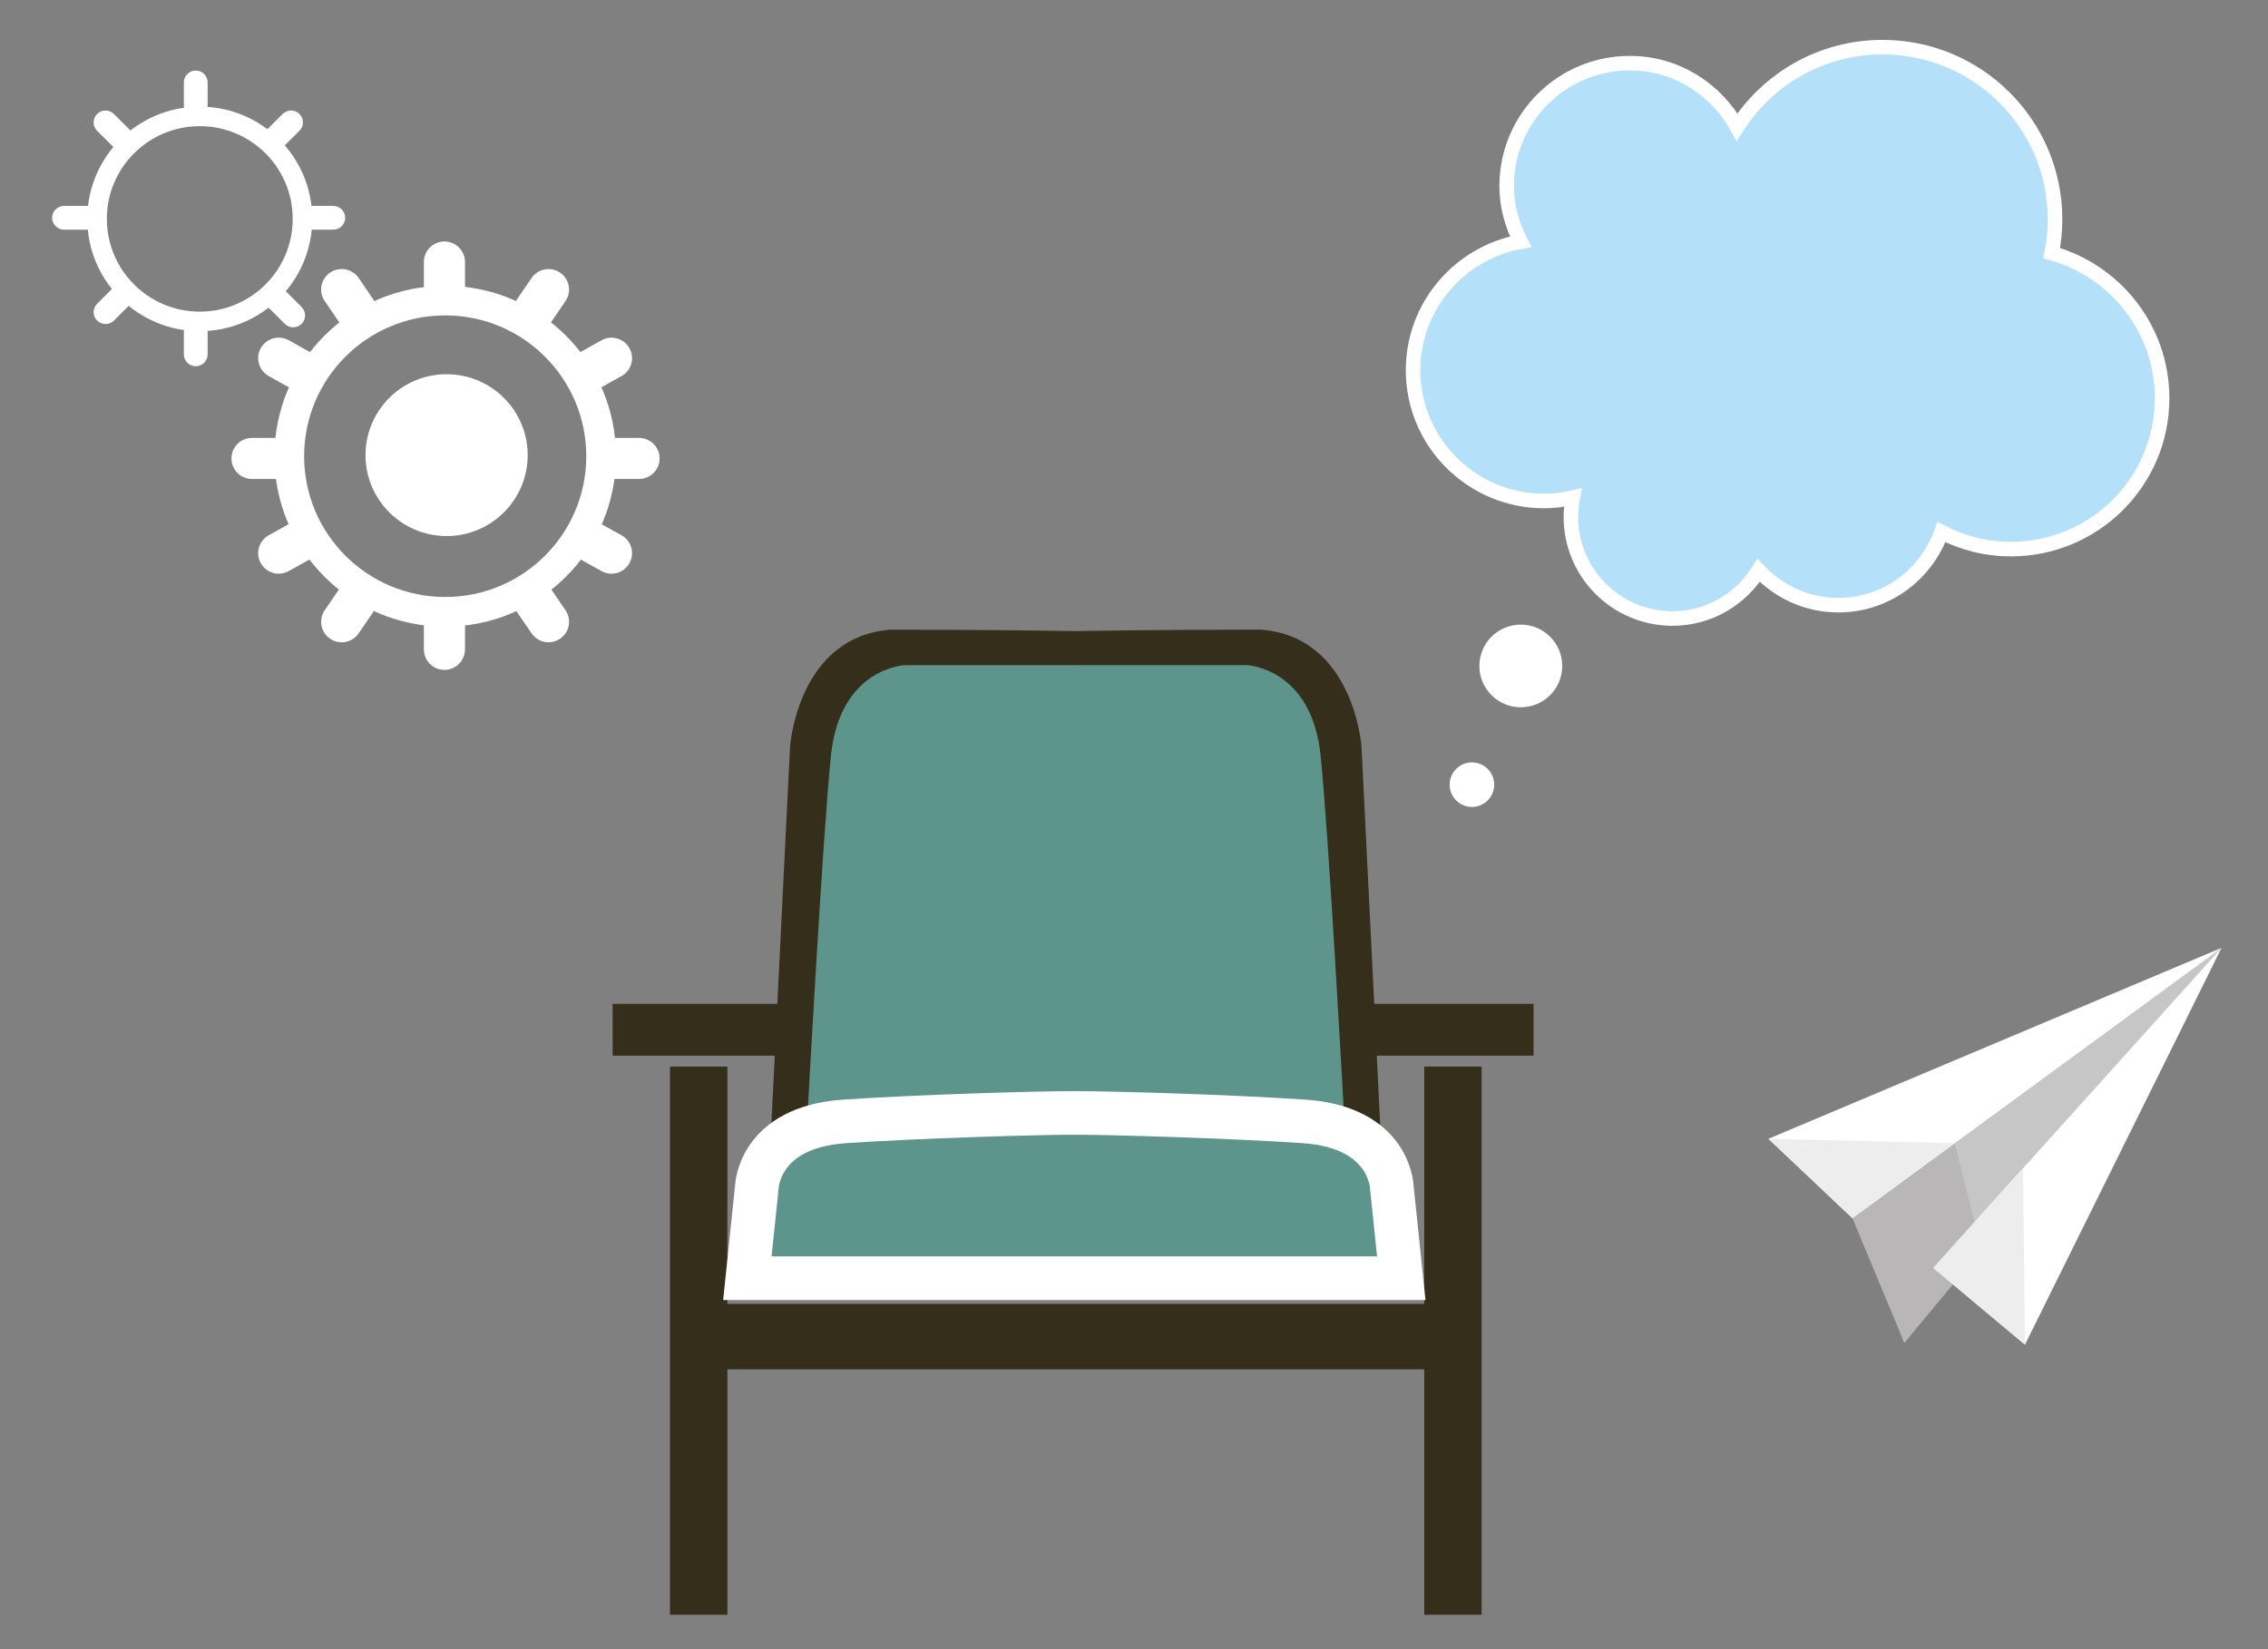 <?xml version="1.0" encoding="utf-8"?>
<!-- Generator: Adobe Illustrator 15.0.0, SVG Export Plug-In . SVG Version: 6.00 Build 0)  -->
<!DOCTYPE svg PUBLIC "-//W3C//DTD SVG 1.1//EN" "http://www.w3.org/Graphics/SVG/1.1/DTD/svg11.dtd">
<svg version="1.1" id="Calque_1" xmlns="http://www.w3.org/2000/svg" xmlns:xlink="http://www.w3.org/1999/xlink" x="0px" y="0px"
	 width="311.81px" height="226.77px" viewBox="0 0 311.81 226.77" enable-background="new 0 0 311.81 226.77" xml:space="preserve">
<rect x="0" y="0" width="311.81" height="226.77" fill="#808080" stroke="none"/>
<g>
	<path fill="#FFFFFF" d="M61.209,39.294c-12.968,0-23.479,10.492-23.479,23.436s10.51,23.436,23.479,23.436
		c12.967,0,23.478-10.492,23.478-23.436S74.176,39.294,61.209,39.294z M61.209,82.09c-10.712,0-19.396-8.67-19.396-19.36
		c0-10.692,8.684-19.36,19.396-19.36c10.708,0,19.394,8.668,19.394,19.36C80.603,73.42,71.917,82.09,61.209,82.09z"/>
	<path fill="#FFFFFF" d="M27.466,14.663c-8.542,0-15.465,6.909-15.465,15.435c0,8.525,6.923,15.436,15.465,15.436
		c8.541,0,15.463-6.911,15.463-15.436C42.929,21.572,36.007,14.663,27.466,14.663z M27.466,42.852
		c-7.055,0-12.776-5.71-12.776-12.753c0-7.041,5.721-12.752,12.776-12.752c7.053,0,12.775,5.711,12.775,12.752
		C40.241,37.141,34.519,42.852,27.466,42.852z"/>
	<path fill="#FFFFFF" d="M63.928,36.026c0-1.561-1.265-2.823-2.825-2.823l0,0c-1.562,0-2.827,1.262-2.827,2.823v3.558
		c0,1.555,1.265,2.819,2.827,2.819l0,0c1.56,0,2.825-1.264,2.825-2.819V36.026z"/>
	<path fill="#FFFFFF" d="M85.448,51.713c1.363-0.76,1.85-2.476,1.085-3.837l0,0c-0.763-1.362-2.48-1.842-3.844-1.083l-3.111,1.735
		c-1.363,0.76-1.85,2.476-1.084,3.837l0,0c0.762,1.361,2.479,1.843,3.843,1.083L85.448,51.713z"/>
	<path fill="#FFFFFF" d="M77.743,41.408c0.881-1.286,0.551-3.037-0.742-3.918l0,0c-1.291-0.88-3.041-0.544-3.923,0.745l-2.01,2.938
		c-0.88,1.286-0.551,3.038,0.741,3.917l0,0c1.293,0.88,3.047,0.545,3.924-0.744L77.743,41.408z"/>
	<path fill="#FFFFFF" d="M36.94,51.708c-1.364-0.761-1.851-2.476-1.084-3.837l0,0c0.761-1.361,2.479-1.842,3.844-1.082l3.11,1.734
		c1.364,0.761,1.85,2.477,1.084,3.837l0,0c-0.763,1.362-2.479,1.842-3.845,1.083L36.94,51.708z"/>
	<path fill="#FFFFFF" d="M44.644,41.403c-0.881-1.286-0.55-3.037,0.743-3.917l0,0c1.292-0.88,3.041-0.546,3.922,0.743l2.01,2.939
		c0.882,1.286,0.552,3.036-0.741,3.915l0,0c-1.292,0.88-3.046,0.546-3.924-0.744L44.644,41.403z"/>
	<path fill="#FFFFFF" d="M63.928,89.291c0,1.561-1.265,2.822-2.825,2.822l0,0c-1.562,0-2.827-1.262-2.827-2.822v-3.558
		c0-1.557,1.265-2.818,2.827-2.818l0,0c1.56,0,2.825,1.261,2.825,2.818V89.291z"/>
	<path fill="#FFFFFF" d="M85.448,73.603c1.363,0.761,1.85,2.477,1.085,3.839l0,0c-0.763,1.361-2.48,1.842-3.844,1.082l-3.111-1.735
		c-1.363-0.76-1.85-2.477-1.084-3.836l0,0c0.762-1.361,2.479-1.844,3.843-1.083L85.448,73.603z"/>
	<path fill="#FFFFFF" d="M77.743,83.909c0.881,1.286,0.551,3.037-0.742,3.917l0,0c-1.291,0.88-3.041,0.546-3.923-0.745l-2.01-2.937
		c-0.88-1.286-0.551-3.037,0.741-3.917l0,0c1.293-0.88,3.047-0.546,3.924,0.743L77.743,83.909z"/>
	<path fill="#FFFFFF" d="M36.94,73.608c-1.364,0.76-1.851,2.477-1.084,3.836l0,0c0.761,1.361,2.479,1.844,3.844,1.083l3.11-1.734
		c1.364-0.761,1.85-2.477,1.084-3.839l0,0c-0.763-1.36-2.479-1.842-3.845-1.082L36.94,73.608z"/>
	<path fill="#FFFFFF" d="M44.644,83.913c-0.881,1.285-0.55,3.037,0.743,3.917l0,0c1.292,0.88,3.041,0.546,3.922-0.744l2.01-2.938
		c0.882-1.285,0.552-3.038-0.741-3.917l0,0c-1.292-0.88-3.046-0.546-3.924,0.744L44.644,83.913z"/>
	<path fill="#FFFFFF" d="M87.856,65.859c1.564,0,2.828-1.263,2.828-2.82l0,0c0-1.56-1.264-2.822-2.828-2.822h-3.565
		c-1.559,0-2.823,1.262-2.823,2.822l0,0c0,1.557,1.264,2.82,2.823,2.82H87.856z"/>
	<path fill="#FFFFFF" d="M38.208,65.859c1.563,0,2.827-1.263,2.827-2.82l0,0c0-1.56-1.264-2.822-2.827-2.822h-3.563
		c-1.561,0-2.824,1.262-2.824,2.822l0,0c0,1.557,1.263,2.82,2.824,2.82H38.208z"/>
	<ellipse fill="#FFFFFF" cx="61.399" cy="62.583" rx="11.149" ry="11.127"/>
	<path fill="#FFFFFF" d="M28.546,11.331c0-0.899-0.733-1.631-1.634-1.631l0,0c-0.902,0-1.635,0.732-1.635,1.631v3.122
		c0,0.899,0.732,1.632,1.635,1.632l0,0c0.901,0,1.634-0.733,1.634-1.632V11.331z"/>
	<path fill="#FFFFFF" d="M28.546,45.609c0-0.899-0.733-1.631-1.634-1.631l0,0c-0.902,0-1.635,0.732-1.635,1.631v3.122
		c0,0.899,0.732,1.631,1.635,1.631l0,0c0.901,0,1.634-0.732,1.634-1.631V45.609z"/>
	<path fill="#FFFFFF" d="M11.931,31.58c0.901,0,1.635-0.732,1.635-1.632l0,0c0-0.9-0.734-1.632-1.635-1.632H8.804
		c-0.899,0-1.635,0.731-1.635,1.632l0,0c0,0.899,0.736,1.632,1.635,1.632H11.931z"/>
	<path fill="#FFFFFF" d="M15.56,20.188c0.636,0.637,1.674,0.637,2.312,0l0,0c0.638-0.637,0.638-1.671,0-2.308l-2.209-2.206
		c-0.638-0.637-1.675-0.637-2.313,0l0,0c-0.638,0.637-0.638,1.672,0,2.308L15.56,20.188z"/>
	<path fill="#FFFFFF" d="M45.824,31.58c0.901,0,1.635-0.732,1.635-1.632l0,0c0-0.9-0.734-1.632-1.635-1.632h-3.126
		c-0.901,0-1.635,0.731-1.635,1.632l0,0c0,0.899,0.733,1.632,1.635,1.632H45.824z"/>
	<path fill="#FFFFFF" d="M41.171,17.979c0.637-0.637,0.637-1.671,0-2.309l0,0c-0.638-0.636-1.675-0.636-2.313,0l-2.211,2.204
		c-0.637,0.637-0.637,1.671,0,2.31l0,0c0.641,0.637,1.676,0.637,2.315,0L41.171,17.979z"/>
	<path fill="#FFFFFF" d="M15.56,39.564c0.636-0.637,1.674-0.637,2.312,0l0,0c0.638,0.637,0.638,1.671,0,2.309l-2.209,2.205
		c-0.638,0.636-1.675,0.636-2.313,0l0,0c-0.638-0.637-0.638-1.671,0-2.308L15.56,39.564z"/>
	<path fill="#FFFFFF" d="M41.466,42.219c0.638,0.637,0.638,1.671,0,2.309l0,0c-0.638,0.637-1.675,0.637-2.313,0l-2.209-2.206
		c-0.636-0.637-0.636-1.671,0-2.308l0,0c0.639-0.637,1.675-0.637,2.314,0L41.466,42.219z"/>
</g>
<path fill="#B4E1F9" stroke="#FFFFFF" stroke-width="2" stroke-miterlimit="10" d="M282.071,34.803
	c0.3-1.502,0.462-3.051,0.462-4.64c0-13.081-10.621-23.679-23.724-23.679c-8.413,0-15.786,4.385-19.996,10.978
	c-2.884-5.206-8.374-8.775-14.752-8.775c-9.345,0-16.922,7.562-16.922,16.889c0,2.774,0.735,5.353,1.921,7.663
	c-8.403,1.523-14.789,8.834-14.789,17.663c0,9.935,8.069,17.99,18.021,17.99c1.36,0,2.675-0.179,3.948-0.463
	c-0.17,0.866-0.27,1.755-0.27,2.669c0,7.705,6.255,13.951,13.975,13.951c5.011,0,9.372-2.655,11.838-6.609
	c2.752,2.923,6.63,4.774,10.966,4.774c6.559,0,12.085-4.207,14.159-10.047c2.863,1.485,6.111,2.338,9.561,2.338
	c11.477,0,20.781-9.285,20.781-20.743C297.25,45.245,290.822,37.246,282.071,34.803z"/>
<path fill="#5D958D" d="M111.042,152.846c0,0,24.083-2.309,35.866-2.309c11.784,0,35.778,2.303,37.85,2.303
	c2.068,0-0.074-51.954-0.074-51.954s-2.142-11.764-8.571-12.033c-6.43-0.269-55.983,0.533-55.983,0.533s-3.481,2.414-5.625,5.083
	C112.359,97.138,109.457,150.525,111.042,152.846z"/>
<rect x="92.112" y="146.665" fill="#352E1A" width="7.89" height="75.38"/>
<rect x="195.806" y="146.665" fill="#352E1A" width="7.89" height="75.38"/>
<rect x="98.877" y="179.291" fill="#352E1A" width="97.306" height="8.999"/>
<rect x="84.225" y="138.035" fill="#352E1A" width="24.045" height="7.127"/>
<rect x="186.79" y="138.035" fill="#352E1A" width="24.046" height="7.127"/>
<path fill="#352E1A" d="M187.186,102.703c0,0-1.023-15.222-13.903-16.125c-13.9,0-25.545,0.201-25.545,0.201l0,0
	c-1.598-0.026-12.387-0.195-25.222-0.195c-12.88,0.902-13.903,16.125-13.903,16.125l-2.632,53.258l5.062-3.121
	c0,0,2.074-38.167,3.205-49.008c1.252-12.021,10.145-12.377,10.145-12.377h23.669v-0.007h23.344c0,0,8.894,0.357,10.147,12.377
	c1.13,10.841,3.205,49.009,3.205,49.009l5.058,3.119L187.186,102.703z"/>
<path fill="#5D958D" stroke="#FFFFFF" stroke-width="6" stroke-miterlimit="10" d="M191.346,163.224c0,0-0.201-8.222-12.053-9.024
	c-10.119-0.684-26.104-1.16-31.543-1.166l0,0c-0.012,0-0.038,0-0.05,0c-0.013,0-0.037,0-0.05,0l0,0
	c-5.44,0.006-21.423,0.482-31.542,1.166c-11.853,0.803-12.054,9.024-12.054,9.024l-1.305,12.538h44.901h0.1h44.902L191.346,163.224z
	"/>
<ellipse fill="#FFFFFF" cx="209.084" cy="91.572" rx="5.695" ry="5.685"/>
<ellipse fill="#FFFFFF" cx="202.365" cy="107.897" rx="3.066" ry="3.061"/>
<g>
	<polygon fill="#C7C6C7" points="255.127,167.656 261.811,184.636 305.423,130.334 256.342,162.504 	"/>
	<polygon fill="#B8B6B6" points="261.811,184.636 272.438,171.903 268.338,155.684 254.672,167.506 	"/>
	<polygon fill="#FFFFFF" points="265.797,174.352 278.396,184.899 305.423,130.334 	"/>
	<polygon fill="#EEEDED" points="265.797,174.352 278.396,184.899 278.131,160.609 	"/>
	<polygon fill="#FFFFFF" points="254.672,167.506 243.129,156.592 305.423,130.334 	"/>
	<polygon fill="#EEEDED" points="254.672,167.506 243.129,156.592 268.641,157.198 	"/>
</g>
</svg>
